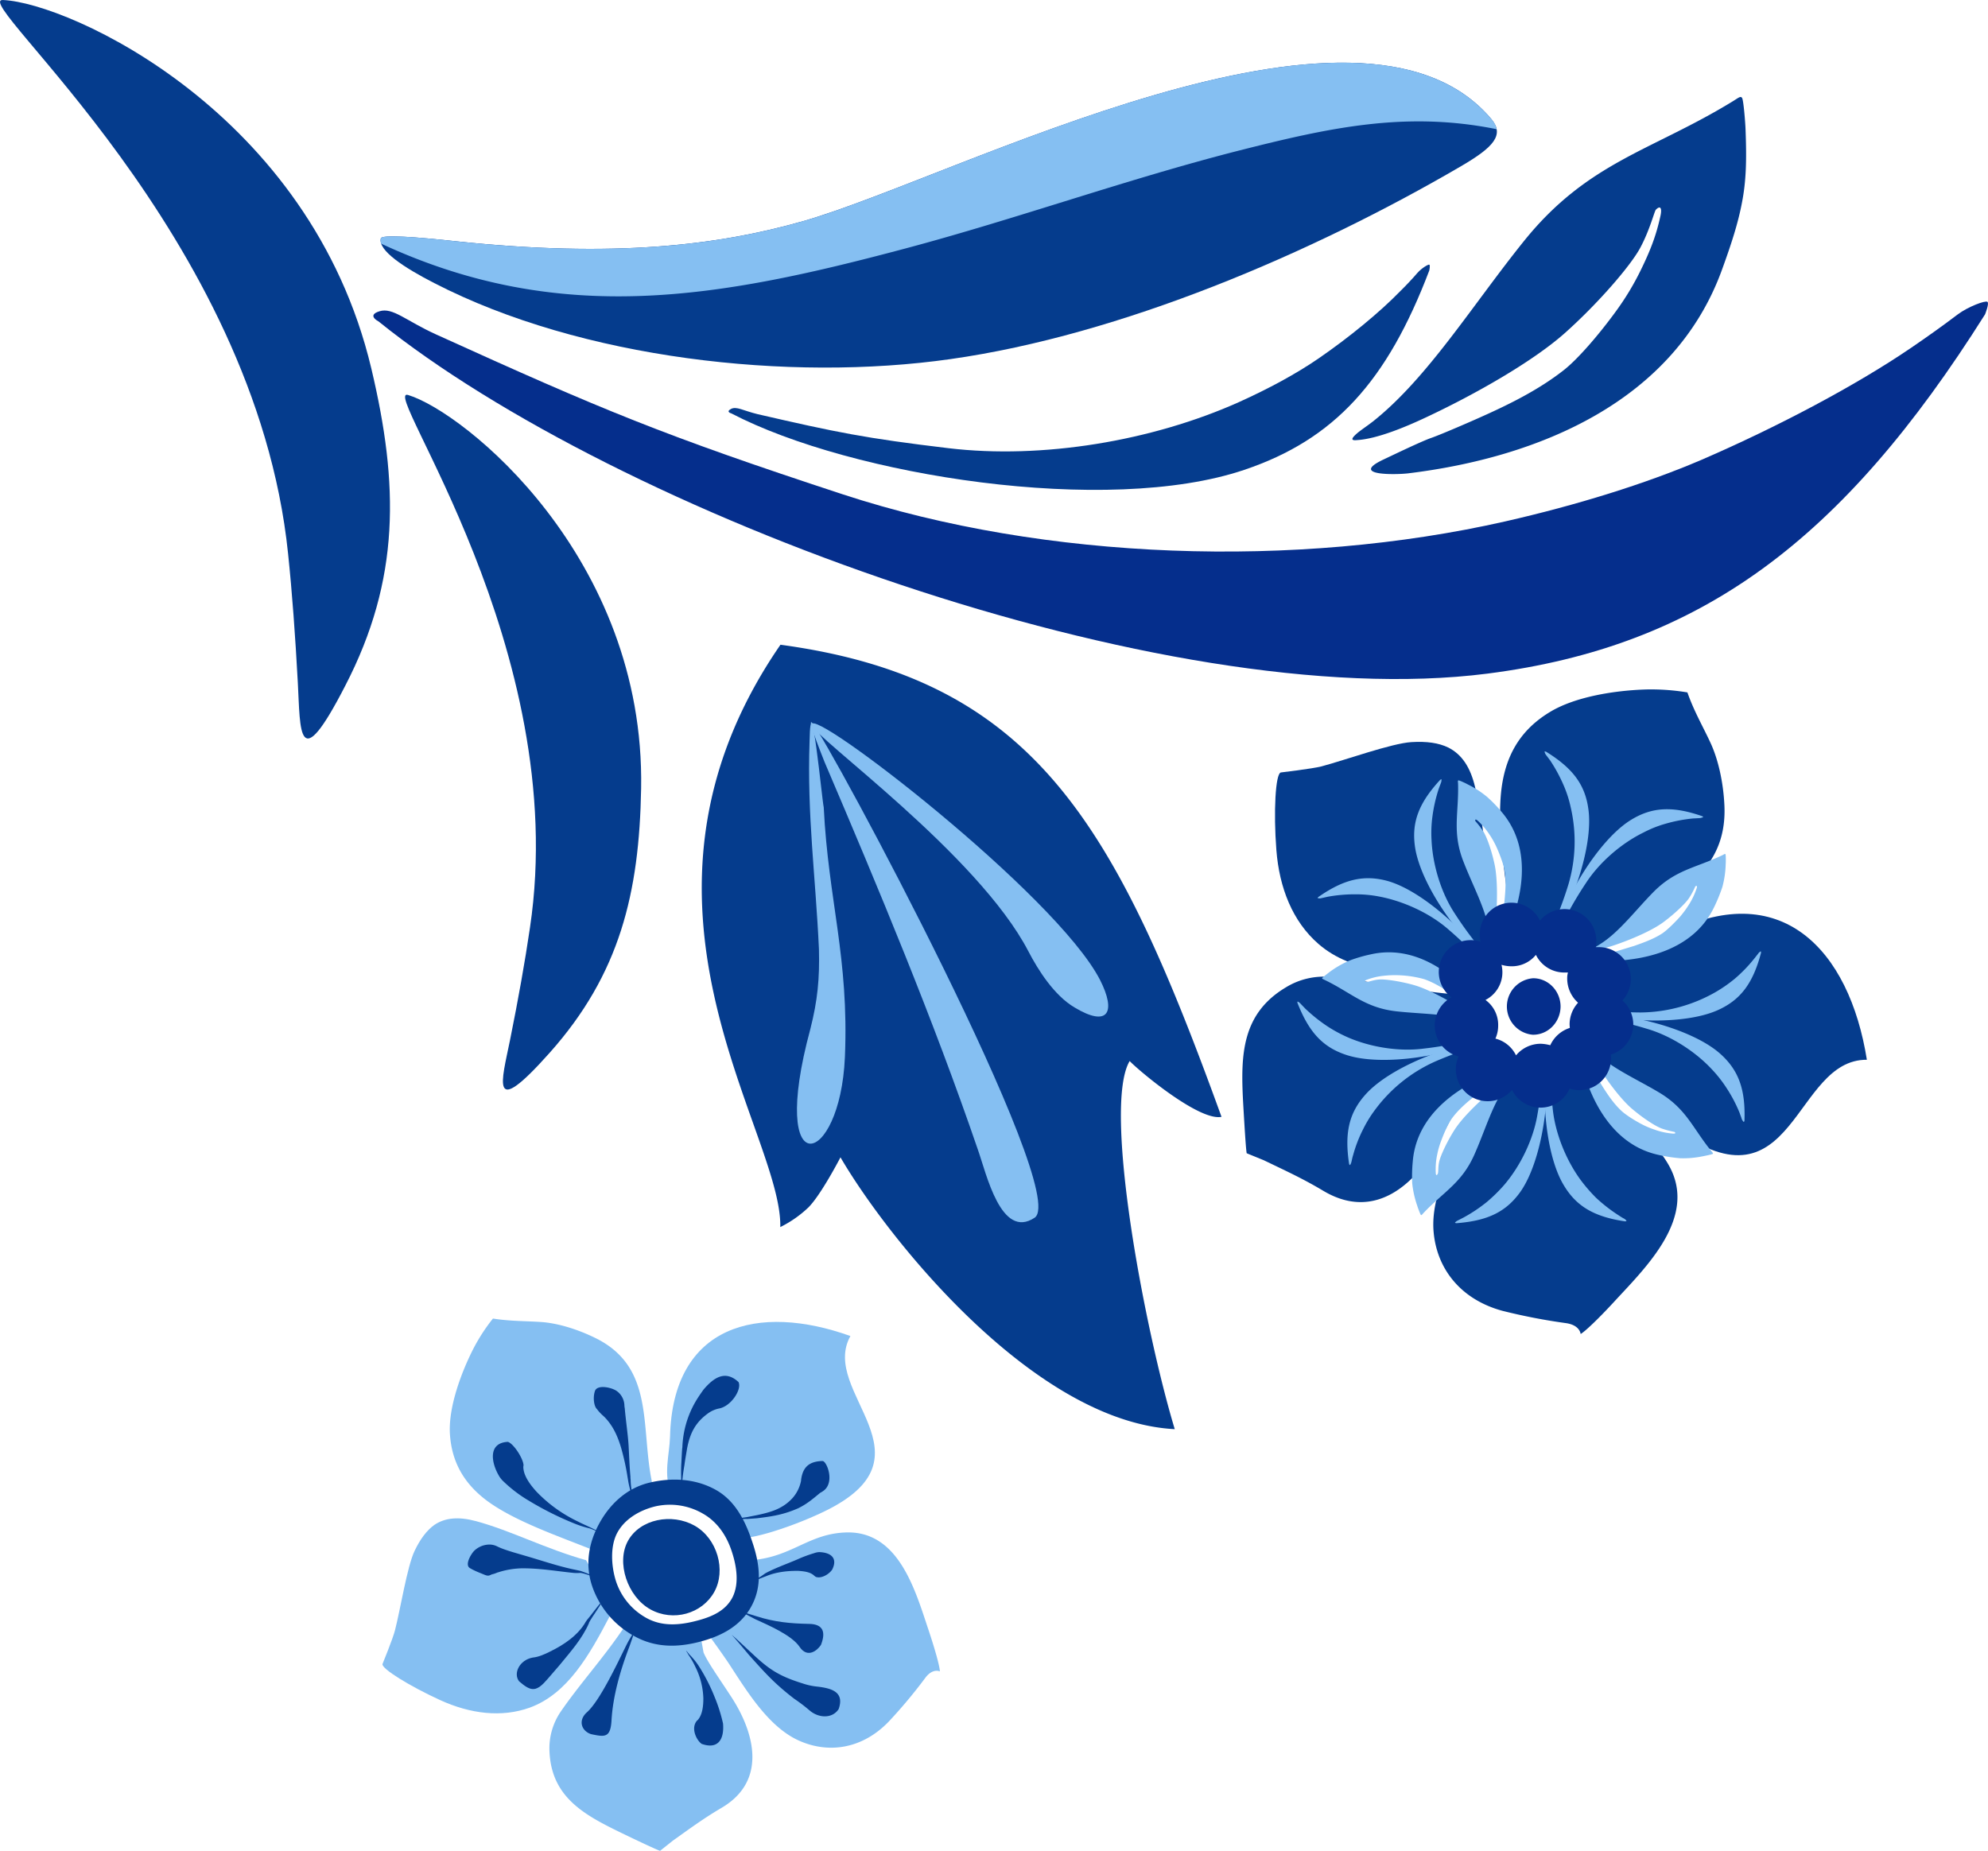 <svg xmlns="http://www.w3.org/2000/svg" width="1080" height="1005.6" viewBox="0.015 -0.004 1079.974 1005.604" style=""><g><g fill-rule="evenodd" data-name="Layer 2"><path d="M462 725.9c-49.9-17.9-96.6-6.4-98 54.8-.3 9.8-3.8 20.3.7 31.2 12.9 5.1 30.1 14.2 35.3 22.9 2.2 3.5 27.5-3.9 47.2-13.3 63.1-30.1-2.3-65 14.8-95.6z" fill="#85bff2"></path><path d="M405.9 847.8c24.1-.9 32.9-15 54.8-15.2 27.9-.1 36.7 32.1 43.8 53.2 3.5 10.5 6 19.5 6.1 22.3 0 0-3.9-1.9-7.9 3.5a274.6 274.6 0 0 1-19.8 23.7c-14.5 15.1-32.9 17.6-48.9 10.4s-27.4-25.5-36.9-40.1c-3.1-4.9-11.1-15.9-11.1-15.9 16.2-21.2 10.7-25.3 19.9-41.9z" fill="#85bff2"></path><path d="M267.8 716.4c9.4 1.5 17.9 1.3 26.4 1.9s19.1 3.7 29.1 8.6c31.4 15.3 25.1 46.1 30.3 75.3.8 4.2 2.2 12.7 2.2 12.7-18.1 7.5-25.9 24.2-33.3 27.4-18.1-7.3-42.6-15.6-57.8-26.8-11.3-8.4-19.4-19.8-20.3-36.9-.7-14.4 6.2-32.9 12.7-45.7a99.8 99.8 0 0 1 10.7-16.5z" fill="#85bff2"></path><path d="M318.4 847.7c-22.3-6.3-40.6-16-59.7-21.2-9.6-2.6-16.9-1.9-22.7 2-4.2 3-7.7 7.7-10.8 14.2-4 8.4-7.7 31.8-10.6 43-1.1 4.5-6.8 18.4-6.8 18.4-.7 2.5 14.9 12.1 31.3 19.6s33.4 9.6 48.7 4.1c20.5-7.5 32.3-28.4 43.3-49.4 5.2-10.1-6.8-19.5-12.7-30.7z" fill="#85bff2"></path><path d="M382.2 897.8c2 5 9 14.8 15.1 24.2 12.9 19.8 19.4 45.8-5.4 60.3-10 5.9-17.1 11.2-26.4 17.8l-6.9 5.5c-1-.2-12.8-5.7-22.6-10.5-19.7-9.6-36.6-19.4-37.5-43.8a35.3 35.3 0 0 1 5.9-21c10.8-15.8 24-30 35.5-47.4l7.4 2.3c17.4 5.7 15.5 7.2 33.8 6.5z" fill="#85bff2"></path><path d="M377.3 828.9c12.4 7 17.3 24.3 10.7 36.1s-22.3 16.3-34.7 9.4-18.7-25.5-12.1-37.3 23.7-15.1 36.1-8.2z" fill="#053c8d"></path><path d="M388.9 809.5c11.4 6.4 16.7 18.6 20.3 29.8s4.9 22.9-1.2 33.8-17 16.2-28.6 19.1-23.5 3.1-34.9-3.3a49 49 0 0 1-23-27.7c-3.6-11.3-1.8-23 4.3-33.9s15.3-18.9 26.9-21.7 24.8-2.5 36.2 3.9zm8.7 33.6c-2.6-8.1-7.5-16.1-15.9-20.8a35.7 35.7 0 0 0-25.9-3.8c-8 2-16.1 6.5-20.3 14s-3.4 18.6-.9 26.5a35.3 35.3 0 0 0 16.6 20.1c8.3 4.6 17.4 3.9 25.7 1.9s16.5-5 20.7-12.5 2.6-17.5 0-25.4z" fill="#053c8d"></path><path d="M371.8 796.2c.4-3.1 1-6.3 1.5-9.4 1.6-8.2 4.5-14 11.5-19a15.5 15.5 0 0 1 6.2-2.6c6.5-1.5 12.1-10.5 10.2-14.3-7.2-6.7-13.5-2.4-19 4.1-1.5 2.1-2.9 4.1-4.2 6.3a53 53 0 0 0-7.3 25.2c-.2.3-.5 8.2-.6 9.3-.2 4.7 0 9.3.2 14.1a104.4 104.4 0 0 1 1.5-13.7z" fill="#053c8d"></path><path d="M411.3 824.9c8.4-1 14.6-2 22.5-5.5 5.1-2.6 7.6-4.9 11.9-8.4.2 0 .7-.4.9-.5 7.5-4.3 2.6-16.8.2-16.7-7 .2-10.7 3.1-11.6 10.3v.3a19.8 19.8 0 0 1-4.8 9.7c-5.3 5.7-11.6 7.5-19.1 9.1l-5.6 1.1c-1.3.2-2.5.3-3.7.6a8.3 8.3 0 0 0-3 1.4 11.1 11.1 0 0 1 3.1-.9c.2 0 3.4-.2 3.7-.1z" fill="#053c8d"></path><path d="M342.5 802.4c-.5-5.5-.7-11.2-1-16.8s-1.5-13.6-2.1-20.5a11 11 0 0 1-.2-1.8 10 10 0 0 0-4.4-7.7c-3-1.9-10.4-3.4-11.6.2s-.5 8.3 1.1 9.8a22.6 22.6 0 0 0 3.7 3.9c0 .1.5.5.5.5 4.5 4.7 6.9 10 8.8 16.2a130.3 130.3 0 0 1 3.6 16.2l.3 1.8a50.8 50.8 0 0 0 1.5 6.5 17.6 17.6 0 0 0 .9 2 3.6 3.6 0 0 0 .7 1 5.4 5.4 0 0 1-.5-1.1 6.5 6.5 0 0 1-.5-2.1 35 35 0 0 1-.7-6.5 8.1 8.1 0 0 1-.1-1.6z" fill="#053c8d"></path><path d="M313.8 826.6a77 77 0 0 1-22.3-16.1c-3.2-3.5-7.2-8.6-7.2-13.6a4.5 4.5 0 0 0 .1-1.1c-.5-4-5.6-11.6-8.5-12.4-11 .5-9.1 11.6-4.5 19a22 22 0 0 0 1.4 1.8 73.7 73.7 0 0 0 14.4 11.1 171 171 0 0 0 25.7 12.8 56.8 56.8 0 0 0 7 2.2c1.7.4 4.5 1.9 6.5 2.5-1.9-1.1-4.2-2.2-6.3-3.2s-4.2-1.9-6.3-3z" fill="#053c8d"></path><path d="M312.1 852.8c-8.5-1.7-18.7-5.2-27.1-7.6-4.3-1.3-10.9-3-14.9-5a9.7 9.7 0 0 0-3.7-1 12.1 12.1 0 0 0-8.8 3.4c-1.9 2-5.2 7.7-2.3 9.4s5.3 2.5 7.9 3.6 3 0 4.4-.3 2.7-1 3-1a45 45 0 0 1 13.1-2.2c10.2 0 18.1 1.5 27.9 2.5a21.6 21.6 0 0 0 3.6 0c2.4.2 6.1 1.9 8.4 2.2-1.1-.6-7-2.9-8.3-3.3z" fill="#053c8d"></path><path d="M318.7 880.4c.1 0-.3.5-.4.6-4.2 7.5-12 12.7-19.6 16.4-2.8 1.4-6.1 2.9-9.3 3.2-7.2 1.3-10.7 8.6-7.4 12.9 6.7 5.8 9.4 5.9 15.7-1.5l6.3-7.3c5.8-7.1 12.3-14.3 16-22.9v-.2c2.1-3.9 5.5-8 7.3-11.8-2.4 2.4-6 7.6-8.6 10.6z" fill="#053c8d"></path><path d="M340.3 893.8c-4.7 9.5-14.2 29.9-21.3 36.4-5.2 4.5-3.1 10.3 2.1 12 7.5 1.6 10.5 2 11.1-7.2.7-13.4 4.9-27.8 9.7-40.3 1-2.8 2-5.6 2.8-8.4a70.1 70.1 0 0 0-4.4 7.5z" fill="#053c8d"></path><path d="M377.7 905.5a41 41 0 0 1 4.4 17.2c0 4-.4 9-3.2 12h-.1c-3.8 4.1-.4 10.9 2.4 12.8 8.8 3.1 12.3-2.3 11.6-11 0-.1-.1-.4-.1-.5a88.3 88.3 0 0 0-4.6-14.3 97.7 97.7 0 0 0-8.8-17 39.4 39.4 0 0 0-4.9-5.9c0-.1-1-1.2-1.1-1.4l-.4-.4c-.1-.1-.2-.1-.1 0s-.1-.1 0 0a2.2 2.2 0 0 0 .3.5c.1.2.9 1.5.9 1.6a40 40 0 0 1 3.7 6.4z" fill="#053c8d"></path><path d="M406.9 899.2c8.9 9.9 13.7 15.4 24.6 23.8a88.5 88.5 0 0 1 8.4 6.4c5 4.2 12.3 4.4 15.7-.8 3.3-9.3-3.8-11.3-11.4-12.2a35.6 35.6 0 0 1-8-1.7c-12.8-4-18.3-7.5-27.9-16.6-3.6-3.3-7.1-6.7-10.8-9.9 3.2 3.6 6.3 7.3 9.4 11z" fill="#053c8d"></path><path d="M410.2 879.7c7.2 3.3 19.9 8.7 24.2 15.1s9.7 1.9 11.6-1.1c2.5-6.4 1.7-11.3-6.5-11.4-10.3-.2-18.6-1-28.4-4.1l-7.5-2.3h-.2l-.9-.4.8.5.2.2z" fill="#053c8d"></path><path d="M416.4 856.3c5.3-2.2 11.7-2.9 17.4-2.8 2.7.2 6.1.5 8.3 2.4.3.3 1.1 1 1.6 1 2.9.7 6.8-1.7 8.4-4.1 3.1-6.2-.6-9.3-7.1-9.5a9.4 9.4 0 0 0-2.8.6 70.8 70.8 0 0 0-9.1 3.4c-5.8 2.5-11.7 4.5-17.3 7.5l-2 1.4c-1.5 1.1-3.7 2-5.4 3 1.9-.6 4-1.3 5.9-2.1z" fill="#053c8d"></path><g><path d="M1078.4 170.8C1000.9 293.8 923.8 351.2 808 366c-175.6 22.4-473.3-87.3-602.4-191.4 0 0-6.6-3.3.6-5.5s14.2 5.1 30.7 12.6c90.3 41 123.5 54.9 221 86.9C568 304.7 704.4 309 817.7 283.3c38.6-8.8 75.9-20.3 106.5-33.4 42.1-18.2 84.3-40.7 113.7-60.7 9.1-6.2 17.8-12.4 25.7-18.4 5.6-4.2 15-7.7 16.1-6.8s-1.3 6.8-1.3 6.8z" fill="#052e8c"></path><path d="M776.5 146.9c-22.9 60.2-51.5 91.9-100.6 108.4-74.3 25.1-213.4 3.3-278.6-30.7 0 0-3.2-.8-.2-2.4s6.6.9 14.4 2.8c42.9 9.9 58.5 13.1 103.7 18.5 51 6.1 110.7-3.9 157.8-25 16-7.2 31.2-15.4 43.4-23.8 16.7-11.5 33.1-25 44.1-36.3q5.3-5.2 9.6-10.2c2.1-2.4 5.8-4.7 6.4-4.4s0 3.1 0 3.1z" fill="#053c8d"></path><path d="M348.3 428.4c2.2-125.6-96.2-204.6-126.6-213.8-15.8-4.9 88.9 138 66.2 289.5-2.7 18.4-6.3 38.6-10.8 60.9s-11.5 44.1 21.6 6.9c38-42.7 48.6-86.6 49.6-143.5z" fill="#053c8d"></path><path d="M948.3 70.6c.6 16 .4 27.6-2 39.7-2 10.5-5.4 21.4-10.8 36.2-26 71.7-99.7 102.1-170.7 110.7-5.9.7-31.7 1.4-13.7-7.3 4.9-2.3 21-10.1 26.5-12s23.1-9.6 25.5-10.7c16-7.1 32.4-15.1 46.3-26 7.6-5.9 19-19.1 28.2-31.7a147.4 147.4 0 0 0 13.6-22.4c5.1-10.4 8.5-18.8 10.9-30 .8-3.7.1-5.8-2.5-3.2-.8.7-3.2 10.8-8.5 20.7S868 165 850.3 180.8s-49.6 33.8-75.9 46.1c-10.2 4.8-26 11.5-37 12.2-1.1.1-4.2.5-1.8-2.1s5.9-4.6 10.5-8.2c29.6-23.6 53.8-63 81.7-97.7C862.6 87.8 897.4 82 941.4 55c3.1-1.9 4.2-3 5-1.8s1.8 13.8 1.9 17.4z" fill="#053c8d"></path><path d="M436.5 120.1c-46.6 13.3-102.9 20-188.6 11-22-2.4-40.5-3.7-41-1.6-1.7 6.5 12.6 15.9 29 24.3 79.9 41.2 192.9 53.8 280.5 41.3 92.5-13.1 196.2-57.4 277.5-104.9 17.6-10.3 23.5-16.9 16.3-25.5-71.7-85.2-291.3 31.8-373.7 55.4z" fill="#053c8d"></path><path d="M207.1 132.4c97.7 45.4 184.2 29.4 284.4 2.7 60.9-16.2 120.4-37.7 181.6-53.3 48.9-12.4 90.6-21.6 140-11.6a11.8 11.8 0 0 0-2.9-5.5c-71.7-85.2-291.3 31.8-373.7 55.4-46.6 13.3-102.9 20-188.6 11-22-2.4-40.5-3.7-41-1.6a4.9 4.9 0 0 0 .2 2.9z" fill="#85bff2"></path><path d="M613.7 576.5c5.4 5.6 37.9 32.8 49.9 30.3C606 447.9 562.2 369 424 350.3c-96.7 140.3 1 264.1-.1 316.4a62.1 62.1 0 0 0 15.2-10.6c6.9-6.8 17.5-27.3 17.5-27.3 24.9 42.8 104.4 143.7 181.6 147.7-16.3-54-39.3-175.1-24.5-200z" fill="#053c8d"></path><path d="M562.1 661.6c-18.3 12.2-26.3-24.2-30.8-36.8-24.3-71-53.9-141.8-83.4-210.9-6.9-17.4-8.6-23.3-6.6-21.1 9.1 10.2 140.5 255.3 120.8 268.8z" fill="#85bff2"></path><path d="M597.6 532.4c8.9 17.5 4.5 26-13.8 15-11.2-6.6-19.9-20.5-25.1-30.5-27.5-52.9-117-116.6-117.7-123.1-1.2-10.9 132.6 92 156.6 138.6z" fill="#85bff2"></path><path d="M447.5 438.6c2.5 50.7 13.8 81.5 11.5 135.8-2.6 60-41.9 70.3-18.8-15.2 4-15.7 5.1-27.5 4.7-43.5-1.8-39.3-6.5-72.8-5.1-112.9.6-34.1 6.8 32.3 7.7 35.8z" fill="#85bff2"></path><g><path d="M1014.2 575.8c-9.5-59.8-46.8-100.2-108.8-67.9-10 5.1-22.5 7.4-30.9 17.9 2 15.7 2.4 38-3.4 48-2.4 4.1 19 25.4 39.3 39.9 64.9 46.5 63.7-38.2 103.8-37.9z" fill="#053c8d"></path><path d="M861.3 586.9c14.1 23.6 33.2 24.6 45.4 46.4 15.5 27.8-11.8 54.5-29 73.1-8.6 9.4-16.3 16.8-19 18.4 0 0-.3-4.8-7.9-5.9a321.2 321.2 0 0 1-34.6-6.7c-23.1-6.3-35.8-23.3-37.4-43.2s10.4-41.6 19.8-59c3.1-5.9 9.8-20 9.8-20 30.1 4.5 31.2-3.3 52.9-3.1z" fill="#053c8d"></path><path d="M916.7 376.2c3.6 10.3 8.5 18.6 12.6 27.5s6.9 21.1 7.5 33.8c1.9 39.9-32.4 50.6-58.7 71.9l-11.5 9.2c-17.5-14-38.5-12.5-45.8-18.2-2.7-22.2-7.9-51.2-5-72.6 2.2-16 9-30.4 25.8-40.7 14-8.7 36.2-12 52.6-12.5a120.5 120.5 0 0 1 22.5 1.6z" fill="#053c8d"></path><path d="M813.2 499.3c-6-25.8-6.4-49.5-11.8-71.5-2.6-11.1-7.3-17.9-14.5-21.6-5.3-2.6-11.9-3.5-20.1-3-10.6.6-36.1 9.8-48.9 13.2-5.1 1.3-22.1 3.3-22.1 3.3-2.9.7-4 21.5-2.4 42.1s8.8 38.8 22.8 51c18.7 16.3 46.2 16.7 73.3 16 12.9-.3 15.7-17.5 23.7-29.5z" fill="#053c8d"></path><path d="M798.1 590.7c-3.8 4.7-9.8 17.2-15.8 28.5-12.7 23.8-35.1 44.7-63.4 27.8-11.4-6.8-20.5-10.9-32.3-16.6l-9.3-3.8c-.4-1.2-1.3-16-2-28.4-1.3-25.1-.7-47.4 23.2-61.7a39.4 39.4 0 0 1 24.3-5.7c21.8 2.1 43.2 7.4 67 9.4l1.7 8.6c4 20.5 1.4 19.6 12.2 37.4z" fill="#053c8d"></path><path d="M847.8 546.9c-.1 8.5-6.8 15.4-15.1 15.3a15.4 15.4 0 0 1 .2-30.7c8.3 0 14.9 7 14.9 15.4z" fill="#052e8c"></path><path d="M839.9 408.4c14.4 8.9 21.2 17.8 23 31.2 2.9 20.4-9.5 55.1-21.4 70.2 0 0-.4.8-.7 0s.6-1.7 1.4-3.6a194 194 0 0 0 9.9-25.8 82.2 82.2 0 0 0 1.2-41.8 63.4 63.4 0 0 0-4-12.3 84.2 84.2 0 0 0-7.2-13.2l-2.2-2.9a4.1 4.1 0 0 1-.8-1.9c.1-.1.8.1.8.1z" fill="#85bff2"></path><path d="M924.6 443.4c-15.9-5.5-27.1-5-38.6 2.1-17.5 10.8-36.4 42.5-40.5 61.3 0 0-.3.8.5.4s.9-1.5 1.8-3.3a199.4 199.4 0 0 1 13.7-24c7.3-11.3 19.3-21.7 31.4-27.6a62 62 0 0 1 12.1-4.8 82.5 82.5 0 0 1 14.6-2.8l3.7-.2a4.7 4.7 0 0 0 2-.6c0-.2-.7-.5-.7-.5z" fill="#85bff2"></path><g fill="#85bff2"><path d="M956.7 517.7c-4.3 16.3-10.9 25.4-23.2 31-18.7 8.6-55.5 6.8-73.4-.3 0 0-.9-.1-.2-.6s1.8 0 3.9.3a205.7 205.7 0 0 0 27.5 2 83.5 83.5 0 0 0 40.4-10.9 76.9 76.9 0 0 0 10.7-7.4 79.2 79.2 0 0 0 10.4-10.7l2.3-2.9c.4-.7 1.4-1.4 1.5-1.3s.1.8.1.8z"></path><path d="M947.7 608.9c.6-16.9-3.1-27.4-13.2-36.4-15.4-13.7-51.2-22.6-70.4-21.1 0 0-.8-.1-.3.6s1.7.4 3.8.8a186 186 0 0 1 26.9 6.1c12.9 3.7 26.3 12.2 35.5 22.1a69.7 69.7 0 0 1 8 10.2 78.4 78.4 0 0 1 7 13.3c.4 1.2.9 2.3 1.2 3.4a4.8 4.8 0 0 0 1.1 1.7c.2 0 .4-.7.4-.7z"></path></g><g fill="#85bff2"><path d="M882.8 663.6c-16.7-2.5-26.4-8.1-33.3-19.7-10.6-17.6-12.8-54.4-7.7-73 0 0 0-.9.6-.2s.1 1.7.1 3.9a196.2 196.2 0 0 0 1 27.5c1.3 13.4 7.2 28.1 15.2 39a85.6 85.6 0 0 0 8.5 9.8 86.8 86.8 0 0 0 11.8 9.2c1.1.7 2.1 1.4 3.1 1.9s1.6 1.3 1.5 1.4-.8.2-.8.2z"></path><path d="M791.2 664.6c16.8-1.3 26.9-6 34.8-17.1 11.8-16.8 16.8-53.3 13.2-72.2 0 0 0-.9-.6-.3s-.2 1.8-.4 3.9a201.7 201.7 0 0 1-3.1 27.4c-2.3 13.2-9.3 27.5-18.1 37.7a87.7 87.7 0 0 1-9.3 9.1 83.7 83.7 0 0 1-12.4 8.3l-3.3 1.7a4.9 4.9 0 0 0-1.6 1.2c.1.2.8.3.8.3z"></path></g><g fill="#85bff2"><path d="M732.9 632.3c-2.5-16.7-.1-27.6 9-37.7 13.7-15.3 48.2-28.3 67.4-28.9 0 0 .9-.3.4.5s-1.6.6-3.6 1.2a202.9 202.9 0 0 0-26.1 9.2 82.2 82.2 0 0 0-32.7 26 67.2 67.2 0 0 0-6.8 11 73.6 73.6 0 0 0-5.4 14c-.4 1.2-.6 2.4-.9 3.6s-.7 1.8-.9 1.8-.4-.7-.4-.7z"></path><path d="M704.9 545c6.2 15.8 13.7 24 26.6 28.2 19.5 6.4 55.9.4 72.9-8.7 0 0 .8-.2.1-.6s-1.8.3-3.8.7a182.8 182.8 0 0 1-27.1 5.1c-13.4 1.8-29-.7-41.4-6.1a75.7 75.7 0 0 1-11.4-6.2 87 87 0 0 1-11.7-9.4l-2.5-2.6c-.5-.6-1.5-1.3-1.7-1.2s0 .8 0 .8z"></path></g><g fill="#85bff2"><path d="M716.3 487.3c13.8-9.6 24.7-12.2 37.7-8.6 19.8 5.7 46.6 30.9 55.7 48 0 0 .6.6-.3.5s-1.3-1.2-2.7-2.7a200.9 200.9 0 0 0-19.7-19.4c-10.1-8.9-24.5-15.5-37.8-18a66.6 66.6 0 0 0-12.9-1.2 82.6 82.6 0 0 0-14.9 1.3l-3.6.8a3.1 3.1 0 0 1-2-.1c-.1-.1.5-.6.5-.6z"></path><path d="M782.3 423.8c-11.4 12.4-15.5 22.8-13.6 36.2 2.9 20.4 24.2 50.4 39.9 61.7 0 0 .5.7.6-.2s-1-1.4-2.4-3.1a198.5 198.5 0 0 1-16.5-22.1c-7.4-11.2-12-26.4-12.6-39.9a66.9 66.9 0 0 1 .5-12.9 83.4 83.4 0 0 1 3.3-14.6c.4-1.2.9-2.4 1.3-3.5a4.3 4.3 0 0 0 .3-2c-.2-.1-.8.4-.8.4z"></path></g><path d="M937.5 469.6a52.5 52.5 0 0 1-1.8 12.3 88.7 88.7 0 0 1-4.5 11c-10.3 21.5-34.1 28.7-56.5 29.2-1.9.1-9.9-.5-4-2.6 1.6-.6 6.8-2.5 8.6-3s7.5-2.3 8.3-2.5c5.1-1.8 10.5-3.7 15.2-6.7 2.5-1.6 6.4-5.4 9.7-9a53.3 53.3 0 0 0 4.9-6.6 39.1 39.1 0 0 0 4.3-9c.4-1.1.2-1.8-.7-1.1a45.3 45.3 0 0 1-3.3 6.2c-2.1 3.2-8.1 8.8-14 13.2s-16.5 9-25.1 12c-3.3 1.2-8.4 2.8-11.9 2.7-.3 0-1.3 0-.5-.7s2-1.3 3.5-2.3c10-6.4 18.7-18 28.4-27.9 12.2-12.4 23.2-13.2 37.7-20.2 1-.5 1.4-.9 1.6-.4s.2 4.3.1 5.4z" fill="#85bff2"></path><path d="M925.2 628.2a51.7 51.7 0 0 1-12.4 1.1 82.3 82.3 0 0 1-11.7-1.8c-23.3-5-35.9-26.5-41.6-48.1-.5-1.8-1.8-9.8 1.6-4.5 1 1.4 4.1 6 4.9 7.6s4 6.8 4.4 7.5c2.9 4.6 6.1 9.4 10.1 13.2 2.1 2.1 6.7 5.1 11 7.4a46.8 46.8 0 0 0 7.5 3.2 37.3 37.3 0 0 0 9.8 2.1c1.2.1 1.8-.2.9-.9a49.4 49.4 0 0 1-6.8-1.8c-3.7-1.3-10.4-5.8-16.1-10.6s-12.6-13.9-17.5-21.5c-1.9-3-4.7-7.6-5.4-11-.1-.3-.3-1.2.6-.6a36.4 36.4 0 0 1 3 2.9c8.5 8.2 21.8 14 33.7 21.1 15 8.9 18.3 19.4 28.5 31.9.7.9 1.1 1.2.8 1.5s-4.2 1.1-5.3 1.3z" fill="#85bff2"></path><path d="M769.9 655a53.6 53.6 0 0 1-2.7-12.1 82 82 0 0 1 .3-11.8c1.9-23.8 21.6-39.1 42.4-47.5 1.7-.7 9.4-3 4.7 1.1-1.3 1.1-5.5 4.7-7 5.8s-6.2 4.8-6.8 5.3c-4.3 3.5-8.6 7.2-11.9 11.7-1.8 2.4-4.1 7.3-5.8 11.9a44.9 44.9 0 0 0-2.3 7.8 37.6 37.6 0 0 0-.8 10c0 1.2.4 1.7 1 .7s.1-3.5.9-6.9 4.4-11.1 8.4-17.3 12.2-14.3 19.2-20.2c2.7-2.3 6.8-5.6 10.1-6.7.3-.1 1.2-.5.7.5s-1.4 1.8-2.5 3.3c-7 9.6-11 23.5-16.6 36.2-6.9 16-16.9 20.6-28 32.4-.7.8-1 1.2-1.3.9s-1.7-4-2-5.1z" fill="#85bff2"></path><path d="M722.6 527.9a52.6 52.6 0 0 1 10.8-6.1 77.9 77.9 0 0 1 11.4-3.3c23.2-5.2 43.7 9.1 57.9 26.4 1.2 1.4 5.7 8.1.3 4.8-1.4-.9-6.1-3.8-7.6-4.9s-6.4-4.5-7.1-5c-4.6-3-9.4-6-14.6-7.8a58.8 58.8 0 0 0-13.1-2.1 54.4 54.4 0 0 0-8.2.2 36.6 36.6 0 0 0-9.8 2.2c-1.1.4-1.5 1-.4 1.2s3.4-1 6.9-1.3 11.9 1 19 3 17.3 7.4 25 12.3c3 1.9 7.4 4.9 9.4 7.7.2.3.9 1-.2.8a40.1 40.1 0 0 1-4-1.4c-11.2-3.8-25.6-3.6-39.5-5.1-17.3-1.9-24.6-10.1-39.2-17.1-1-.5-1.5-.6-1.3-1s3.4-2.8 4.3-3.5z" fill="#85bff2"></path><path d="M797.4 426.2a52 52 0 0 1 10.4 6.7 75.7 75.7 0 0 1 8.2 8.5c15.4 18.3 12.2 43 3.5 63.6-.7 1.7-4.6 8.8-4.1 2.6.1-1.7.5-7.3.8-9.1s1-7.8 1.1-8.6c.5-5.4 1-11.1.1-16.6-.4-3-2.2-8.1-4.2-12.6a47.1 47.1 0 0 0-3.9-7.1 40.2 40.2 0 0 0-6.5-7.7c-.9-.8-1.6-.9-1.3.2a49.8 49.8 0 0 1 4.3 5.6c2.1 3.3 4.7 11 6.2 18.2s1.5 18.7.8 27.8c-.3 3.5-1 8.8-2.5 11.9-.1.3-.5 1.2-.8.2s-.3-2.3-.6-4.2c-1.8-11.7-8.8-24.4-13.8-37.3-6.4-16.2-2.5-26.5-3-42.7-.1-1.1-.2-1.6.3-1.6s4 1.6 5 2.2z" fill="#85bff2"></path><path d="M887.3 556.6a17.3 17.3 0 0 1-12.2 16.4 15.5 15.5 0 0 1 .1 2.2 17.2 17.2 0 0 1-17.4 17.1 18.1 18.1 0 0 1-5.1-.8 17.2 17.2 0 0 1-15.9 10.3 17.4 17.4 0 0 1-15.4-9.6 17.3 17.3 0 0 1-30.5-11.2 16.3 16.3 0 0 1 1.5-7 17.4 17.4 0 0 1-3.9-32.1 17.3 17.3 0 0 1 10.5-31.1 16 16 0 0 1 5.3.9 17.5 17.5 0 0 1-.4-4 17.2 17.2 0 0 1 32.7-7.5 17.3 17.3 0 0 1 30.3 14.4h1.9a17.3 17.3 0 0 1 12.6 29 17.5 17.5 0 0 1 5.9 13.1zm-34.5 1.9c0-.7-.1-1.4-.1-2.1a17.5 17.5 0 0 1 4.6-11.6 17.6 17.6 0 0 1-5.9-13.2 11.7 11.7 0 0 1 .4-3.2h-2a17.2 17.2 0 0 1-15.4-9.6A16.8 16.8 0 0 1 821 525a18.9 18.9 0 0 1-5.3-.8 16.9 16.9 0 0 1-8.7 19.1 16.7 16.7 0 0 1 6.9 13.9 17.1 17.1 0 0 1-1.5 7.1 17.1 17.1 0 0 1 11.2 9.1 17.4 17.4 0 0 1 13.4-6.3 22.5 22.5 0 0 1 5.2.8 17.5 17.5 0 0 1 10.6-9.4z" fill="#052e8c"></path></g></g><path d="M201.7 200.1C168.6 61 37.7 1.6 1.6 0c-18.9-.8 137.1 127.2 154.9 300.8 2.2 21 3.9 44.3 5.3 70.2s-.1 51.9 25.8 1.5c29.9-57.8 29.1-109.3 14.1-172.4z" fill="#053c8d"></path></g></g></svg>